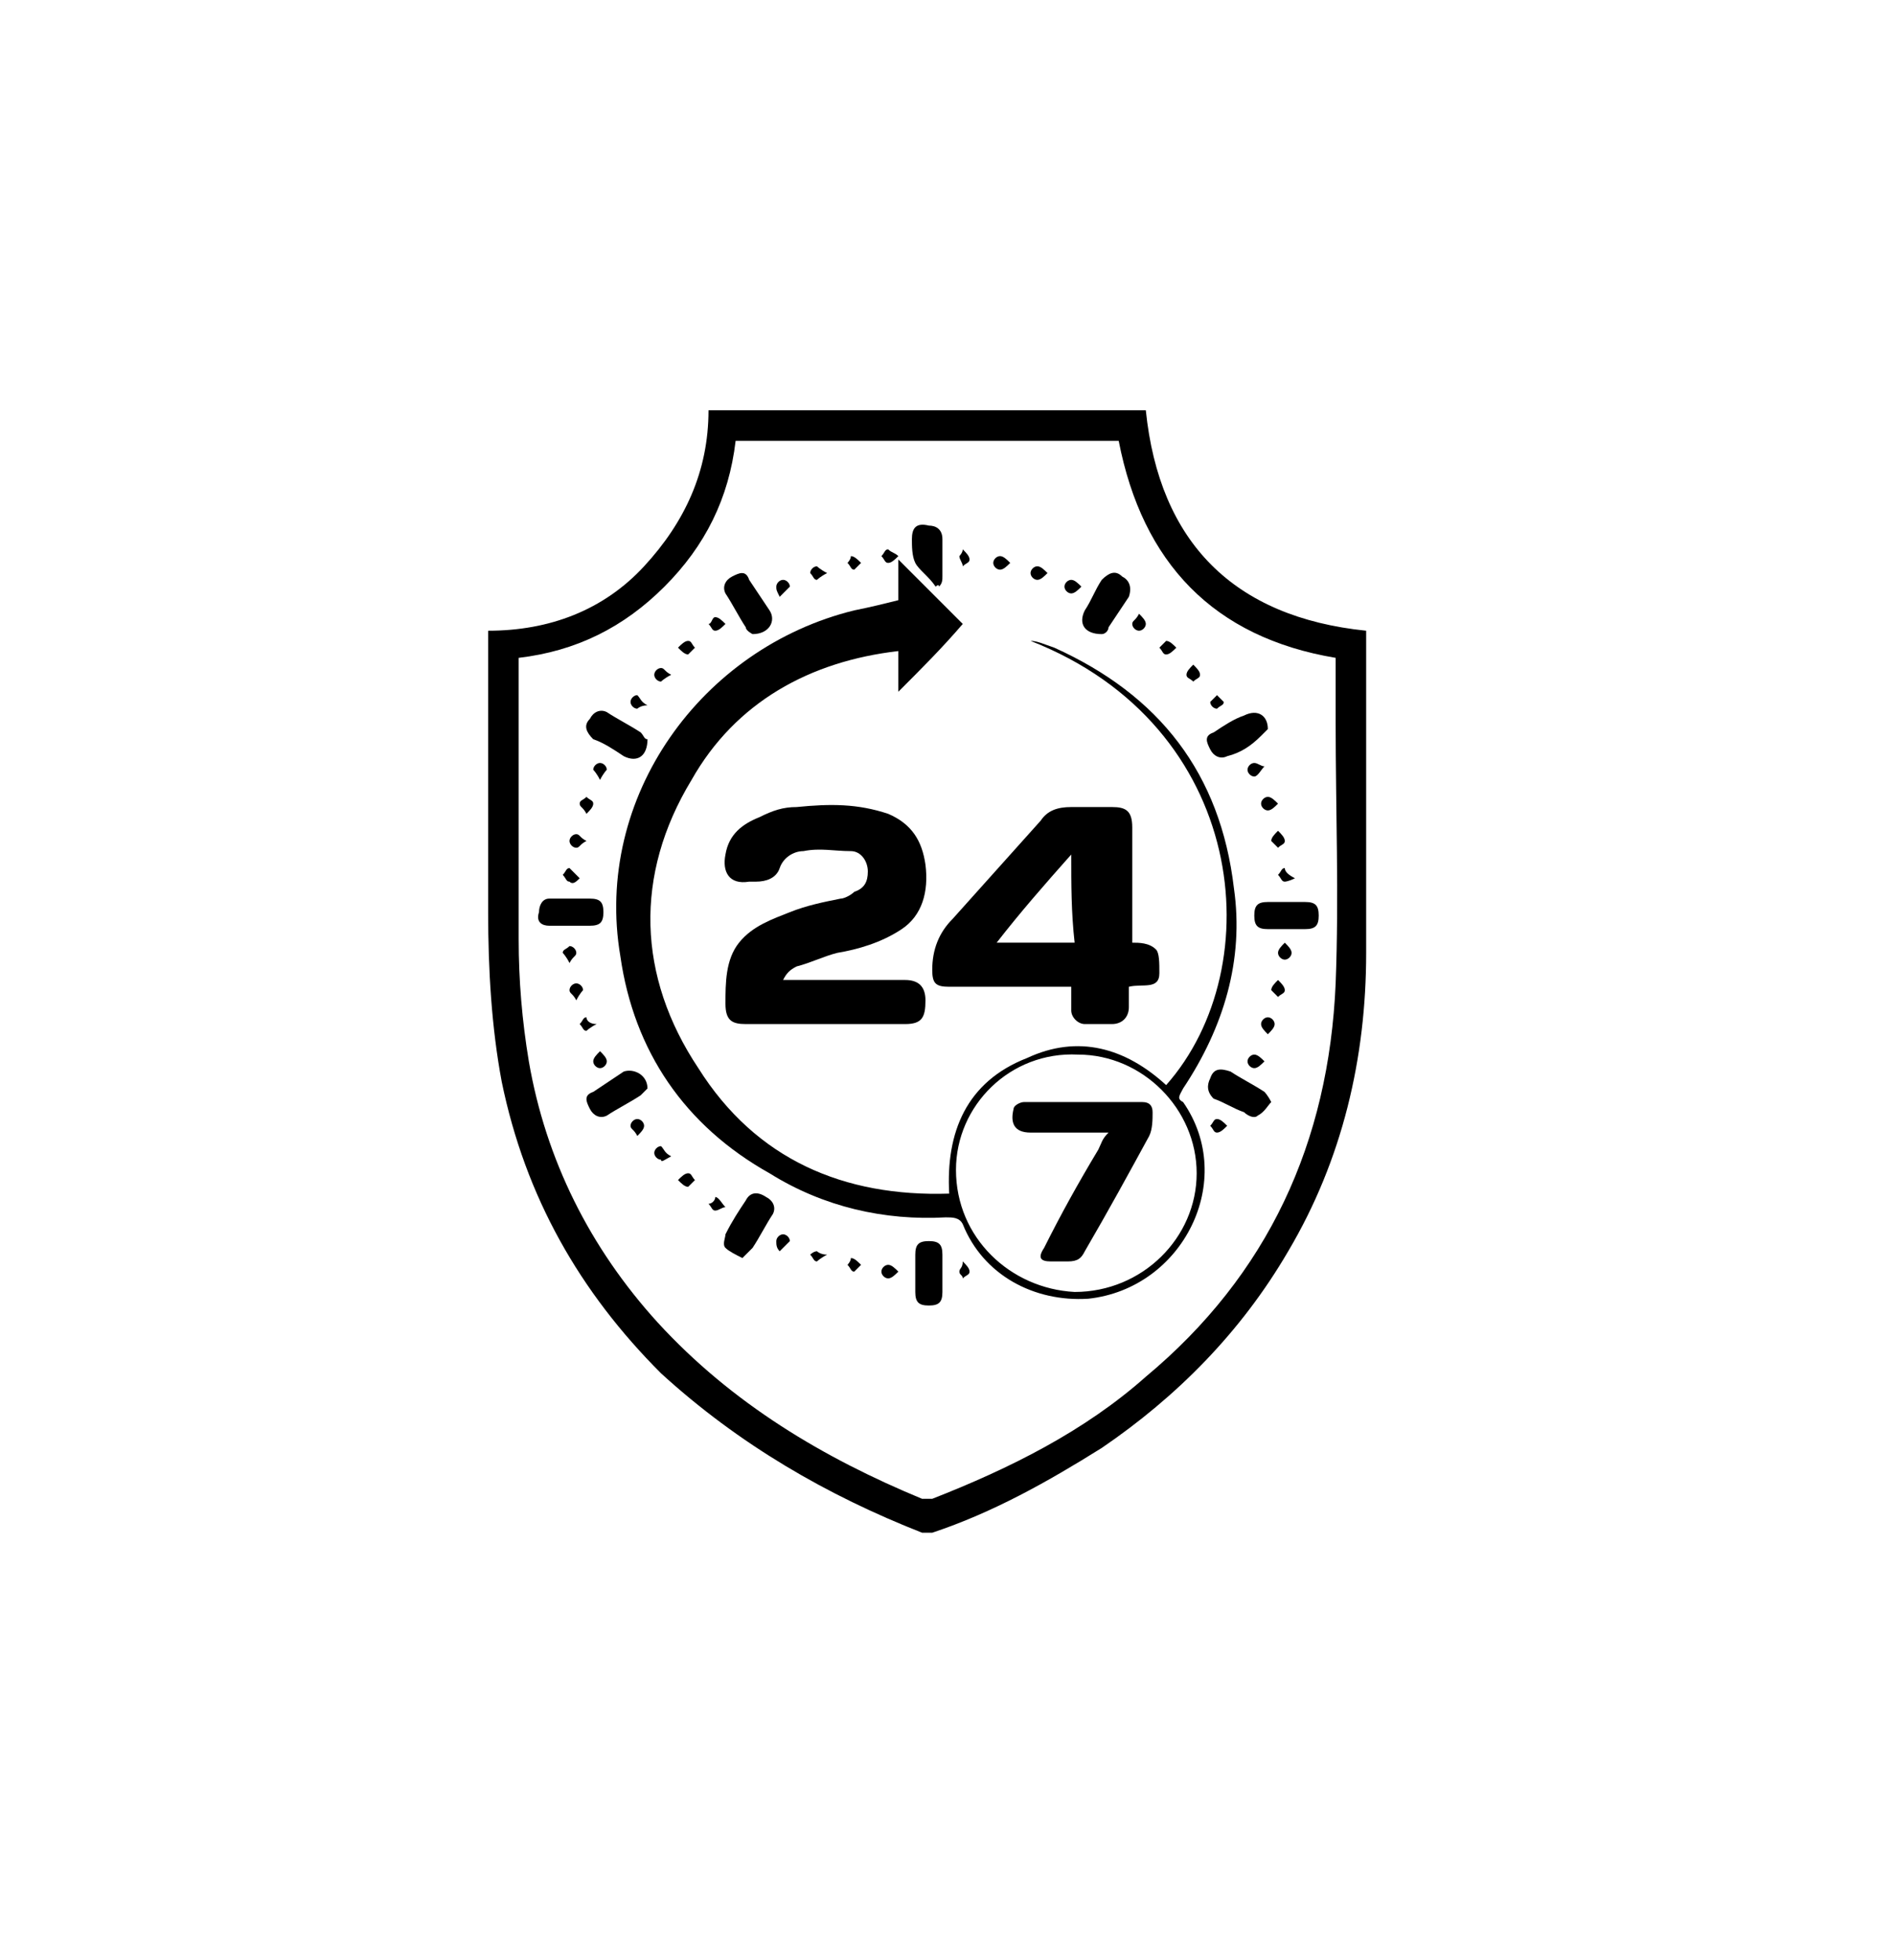<?xml version="1.0" encoding="utf-8"?>
<!-- Generator: Adobe Illustrator 26.2.1, SVG Export Plug-In . SVG Version: 6.00 Build 0)  -->
<svg version="1.1" id="Layer_1" xmlns="http://www.w3.org/2000/svg" xmlns:xlink="http://www.w3.org/1999/xlink" x="0px" y="0px"
	 viewBox="0 0 5.59 5.78" style="enable-background:new 0 0 5.59 5.78;" xml:space="preserve">
<g>
	<path d="M1.44,1.86C1.62,1.86,1.78,1.8,1.9,1.67c0.12-0.13,0.19-0.28,0.19-0.46c0.43,0,0.86,0,1.29,0
		c0.04,0.39,0.26,0.61,0.65,0.65c0,0.01,0,0.02,0,0.02c0,0.31,0,0.62,0,0.93c0,0.31-0.07,0.61-0.23,0.88
		C3.66,3.93,3.47,4.12,3.25,4.27c-0.16,0.1-0.32,0.19-0.5,0.25c-0.01,0-0.02,0-0.03,0C2.44,4.41,2.18,4.26,1.95,4.05
		C1.71,3.81,1.55,3.53,1.48,3.19c-0.03-0.16-0.04-0.33-0.04-0.5c0-0.26,0-0.53,0-0.79C1.44,1.89,1.44,1.88,1.44,1.86z M1.53,1.94
		c0,0.01,0,0.02,0,0.02c0,0.27,0,0.54,0,0.81c0,0.12,0.01,0.24,0.03,0.36c0.05,0.29,0.18,0.55,0.38,0.77
		c0.22,0.24,0.49,0.4,0.78,0.52c0.01,0,0.02,0,0.03,0C2.98,4.33,3.2,4.22,3.38,4.06c0.36-0.3,0.54-0.69,0.56-1.16
		c0.01-0.26,0-0.51,0-0.77c0-0.06,0-0.13,0-0.19C3.58,1.88,3.37,1.66,3.3,1.3c-0.37,0-0.75,0-1.13,0C2.15,1.47,2.08,1.61,1.96,1.73
		C1.84,1.85,1.7,1.92,1.53,1.94z"/>
	<path d="M2.65,1.77c0-0.04,0-0.08,0-0.12c0.06,0.06,0.13,0.13,0.19,0.19C2.78,1.91,2.72,1.97,2.65,2.04c0-0.04,0-0.08,0-0.12
		C2.39,1.95,2.17,2.07,2.04,2.3C1.87,2.58,1.88,2.88,2.06,3.15C2.23,3.42,2.49,3.53,2.8,3.52C2.79,3.34,2.85,3.19,3.03,3.12
		c0.15-0.07,0.29-0.03,0.41,0.08c0.31-0.35,0.24-1.06-0.4-1.31C3.06,1.89,3.08,1.9,3.11,1.91C3.42,2.05,3.6,2.28,3.64,2.62
		c0.03,0.21-0.03,0.41-0.15,0.59c-0.01,0.02-0.02,0.03,0,0.04c0.16,0.23,0,0.55-0.28,0.58C3.05,3.84,2.9,3.76,2.84,3.61
		C2.83,3.59,2.81,3.59,2.79,3.59C2.61,3.6,2.43,3.56,2.27,3.46c-0.25-0.14-0.4-0.36-0.44-0.64C1.75,2.35,2.07,1.91,2.52,1.8
		C2.57,1.79,2.61,1.78,2.65,1.77z M2.82,3.45c0,0.2,0.16,0.35,0.35,0.36c0.2,0,0.36-0.16,0.36-0.35c0-0.19-0.16-0.35-0.35-0.35
		C2.98,3.1,2.82,3.26,2.82,3.45z"/>
	<path d="M2.31,2.89c0.02,0,0.03,0,0.05,0c0.1,0,0.21,0,0.31,0c0.04,0,0.06,0.02,0.06,0.06c0,0.05-0.01,0.07-0.06,0.07
		c-0.16,0-0.31,0-0.47,0c-0.04,0-0.06-0.01-0.06-0.06c0-0.06,0-0.13,0.04-0.18c0.04-0.05,0.1-0.07,0.15-0.09
		c0.05-0.02,0.1-0.03,0.15-0.04c0.01,0,0.03-0.01,0.04-0.02C2.55,2.62,2.56,2.6,2.56,2.57c0-0.03-0.02-0.06-0.05-0.06
		c-0.05,0-0.09-0.01-0.14,0c-0.03,0-0.06,0.02-0.07,0.05C2.29,2.59,2.26,2.6,2.23,2.6c-0.01,0-0.02,0-0.02,0
		C2.15,2.61,2.13,2.57,2.14,2.52c0.01-0.06,0.05-0.09,0.1-0.11c0.04-0.02,0.07-0.03,0.11-0.03C2.45,2.37,2.53,2.37,2.62,2.4
		c0.07,0.03,0.1,0.08,0.11,0.15c0.01,0.08-0.01,0.15-0.07,0.19C2.6,2.78,2.53,2.8,2.47,2.81C2.43,2.82,2.39,2.84,2.35,2.85
		C2.33,2.86,2.32,2.87,2.31,2.89C2.31,2.89,2.31,2.89,2.31,2.89z"/>
	<path d="M3.16,2.91c-0.03,0-0.05,0-0.07,0c-0.1,0-0.19,0-0.29,0c-0.04,0-0.05-0.01-0.05-0.05C2.75,2.8,2.77,2.75,2.81,2.71
		c0.09-0.1,0.17-0.19,0.26-0.29c0.02-0.03,0.05-0.04,0.09-0.04c0.04,0,0.08,0,0.12,0c0.04,0,0.06,0.01,0.06,0.06
		c0,0.1,0,0.21,0,0.31c0,0.01,0,0.02,0,0.03C3.36,2.78,3.39,2.78,3.41,2.8c0.01,0.01,0.01,0.04,0.01,0.07
		C3.42,2.92,3.37,2.9,3.33,2.91c0,0.02,0,0.04,0,0.06c0,0.03-0.02,0.05-0.05,0.05c-0.03,0-0.05,0-0.08,0C3.18,3.02,3.16,3,3.16,2.98
		c0-0.01,0-0.02,0-0.03C3.16,2.93,3.16,2.92,3.16,2.91z M3.16,2.52C3.08,2.61,3.01,2.69,2.94,2.78c0.08,0,0.15,0,0.23,0
		C3.16,2.69,3.16,2.61,3.16,2.52z"/>
	<path d="M3.25,1.87C3.2,1.87,3.18,1.84,3.2,1.8c0.02-0.03,0.03-0.06,0.05-0.09C3.27,1.69,3.29,1.68,3.31,1.7
		c0.02,0.01,0.03,0.03,0.02,0.06C3.31,1.79,3.29,1.82,3.27,1.85C3.27,1.86,3.26,1.87,3.25,1.87z"/>
	<path d="M1.91,3.21c0,0-0.01,0.01-0.02,0.02c-0.03,0.02-0.07,0.04-0.1,0.06c-0.02,0.01-0.04,0-0.05-0.02
		C1.73,3.25,1.72,3.23,1.75,3.22C1.78,3.2,1.81,3.18,1.84,3.16C1.87,3.15,1.91,3.17,1.91,3.21z"/>
	<path d="M1.91,2.18c0,0.05-0.03,0.07-0.07,0.05C1.81,2.21,1.78,2.19,1.75,2.18C1.73,2.16,1.72,2.14,1.74,2.12
		C1.75,2.1,1.77,2.09,1.79,2.1c0.03,0.02,0.07,0.04,0.1,0.06C1.9,2.17,1.9,2.18,1.91,2.18z"/>
	<path d="M3.75,3.25C3.74,3.26,3.73,3.28,3.71,3.29c-0.01,0.01-0.03,0-0.04-0.01C3.64,3.27,3.61,3.25,3.58,3.24
		C3.56,3.22,3.56,3.2,3.57,3.18C3.58,3.15,3.6,3.15,3.63,3.16c0.03,0.02,0.07,0.04,0.1,0.06C3.73,3.22,3.74,3.23,3.75,3.25z"/>
	<path d="M3.74,2.15c0,0-0.01,0.01-0.02,0.02C3.69,2.2,3.66,2.22,3.62,2.23c-0.02,0.01-0.04,0-0.05-0.02
		C3.56,2.19,3.55,2.17,3.58,2.16c0.03-0.02,0.06-0.04,0.09-0.05C3.71,2.09,3.74,2.11,3.74,2.15z"/>
	<path d="M2.22,1.87c0,0-0.02-0.01-0.02-0.02c-0.02-0.03-0.04-0.07-0.06-0.1c-0.01-0.02,0-0.04,0.02-0.05
		C2.18,1.69,2.2,1.68,2.21,1.71C2.23,1.74,2.25,1.77,2.27,1.8C2.29,1.83,2.27,1.87,2.22,1.87z"/>
	<path d="M2.19,3.71C2.17,3.7,2.15,3.69,2.14,3.68c-0.01-0.01,0-0.03,0-0.04C2.16,3.6,2.18,3.57,2.2,3.54
		c0.01-0.02,0.03-0.03,0.06-0.01c0.02,0.01,0.03,0.03,0.02,0.05c-0.02,0.03-0.04,0.07-0.06,0.1C2.21,3.69,2.2,3.7,2.19,3.71z"/>
	<path d="M3.79,2.74c-0.02,0-0.04,0-0.05,0C3.71,2.74,3.7,2.73,3.7,2.7c0-0.03,0.01-0.04,0.04-0.04c0.04,0,0.08,0,0.11,0
		c0.03,0,0.04,0.01,0.04,0.04c0,0.03-0.01,0.04-0.04,0.04c-0.01,0-0.02,0-0.03,0C3.81,2.74,3.8,2.74,3.79,2.74z"/>
	<path d="M1.68,2.65c0.02,0,0.04,0,0.06,0c0.03,0,0.04,0.01,0.04,0.04c0,0.03-0.01,0.04-0.04,0.04c-0.04,0-0.08,0-0.12,0
		c-0.02,0-0.04-0.01-0.03-0.04c0-0.02,0.01-0.04,0.03-0.04C1.64,2.65,1.66,2.65,1.68,2.65z"/>
	<path d="M2.78,3.76c0,0.02,0,0.04,0,0.05c0,0.03-0.01,0.04-0.04,0.04c-0.03,0-0.04-0.01-0.04-0.04c0-0.04,0-0.08,0-0.11
		c0-0.03,0.01-0.04,0.04-0.04c0.03,0,0.04,0.01,0.04,0.04c0,0,0,0,0,0C2.78,3.72,2.78,3.74,2.78,3.76z"/>
	<path d="M2.76,1.73C2.74,1.7,2.71,1.68,2.7,1.66C2.69,1.64,2.69,1.61,2.69,1.59c0-0.03,0.01-0.05,0.05-0.04
		c0.02,0,0.04,0.01,0.04,0.04c0,0.04,0,0.07,0,0.11c0,0.01,0,0.02-0.01,0.03C2.77,1.72,2.76,1.73,2.76,1.73z"/>
	<path d="M3.73,2.26C3.72,2.27,3.71,2.29,3.7,2.29c-0.01,0-0.02-0.01-0.02-0.02c0-0.01,0.01-0.02,0.02-0.02
		C3.71,2.25,3.72,2.26,3.73,2.26z"/>
	<path d="M2.44,3.7C2.42,3.71,2.41,3.72,2.41,3.72c-0.01,0-0.01-0.01-0.02-0.02C2.39,3.7,2.4,3.69,2.41,3.69
		C2.41,3.69,2.42,3.7,2.44,3.7z"/>
	<path d="M3.82,2.59C3.8,2.6,3.79,2.6,3.79,2.6c-0.01,0-0.01-0.01-0.02-0.02c0.01-0.01,0.01-0.02,0.02-0.02
		C3.79,2.57,3.8,2.58,3.82,2.59z"/>
	<path d="M3.52,1.96c0.01,0.01,0.02,0.02,0.02,0.03C3.54,2,3.53,2,3.52,2.01C3.51,2,3.5,2,3.5,1.99C3.5,1.98,3.51,1.97,3.52,1.96z"
		/>
	<path d="M1.98,1.99C1.96,2,1.95,2.01,1.95,2.01C1.94,2.01,1.93,2,1.93,1.99c0-0.01,0.01-0.02,0.02-0.02
		C1.96,1.97,1.96,1.98,1.98,1.99z"/>
	<path d="M1.7,2.95C1.69,2.93,1.68,2.93,1.68,2.92c0-0.01,0.01-0.02,0.02-0.02c0.01,0,0.02,0.01,0.02,0.02
		C1.72,2.92,1.71,2.93,1.7,2.95z"/>
	<path d="M3.77,2.89C3.78,2.9,3.79,2.91,3.79,2.92c0,0.01-0.01,0.01-0.02,0.02C3.76,2.93,3.75,2.92,3.75,2.92
		C3.75,2.91,3.76,2.9,3.77,2.89z"/>
	<path d="M3.74,3.05C3.73,3.04,3.72,3.03,3.72,3.02c0-0.01,0.01-0.02,0.02-0.02c0.01,0,0.02,0.01,0.02,0.02
		C3.76,3.03,3.75,3.04,3.74,3.05z"/>
	<path d="M3.73,3.13C3.72,3.14,3.71,3.15,3.7,3.15c-0.01,0-0.02-0.01-0.02-0.02c0-0.01,0.01-0.02,0.02-0.02
		C3.71,3.11,3.72,3.12,3.73,3.13z"/>
	<path d="M2,3.48c0.01-0.01,0.02-0.02,0.03-0.02c0.01,0,0.01,0.01,0.02,0.02C2.04,3.49,2.03,3.5,2.03,3.5C2.02,3.5,2.01,3.49,2,3.48
		z"/>
	<path d="M2,1.91C2.01,1.9,2.02,1.89,2.03,1.89c0.01,0,0.01,0.01,0.02,0.02C2.04,1.92,2.03,1.93,2.03,1.93
		C2.02,1.93,2.01,1.92,2,1.91z"/>
	<path d="M2.98,1.66C2.97,1.67,2.96,1.68,2.95,1.68c-0.01,0-0.02-0.01-0.02-0.02c0-0.01,0.01-0.02,0.02-0.02
		C2.96,1.64,2.97,1.65,2.98,1.66z"/>
	<path d="M2.44,1.69C2.42,1.7,2.41,1.71,2.41,1.71c-0.01,0-0.01-0.01-0.02-0.02C2.39,1.68,2.4,1.67,2.41,1.67
		C2.41,1.67,2.42,1.68,2.44,1.69z"/>
	<path d="M1.76,3.02C1.74,3.03,1.73,3.04,1.73,3.04c-0.01,0-0.01-0.01-0.02-0.02c0.01-0.01,0.01-0.02,0.02-0.02
		C1.73,3.01,1.74,3.02,1.76,3.02z"/>
	<path d="M1.73,2.4C1.72,2.38,1.71,2.38,1.71,2.37c0-0.01,0.01-0.01,0.02-0.02c0.01,0.01,0.02,0.01,0.02,0.02
		C1.75,2.38,1.74,2.39,1.73,2.4z"/>
	<path d="M1.68,2.84C1.67,2.82,1.66,2.81,1.66,2.81c0-0.01,0.01-0.01,0.02-0.02C1.69,2.79,1.7,2.8,1.7,2.81
		C1.7,2.82,1.69,2.82,1.68,2.84z"/>
	<path d="M1.71,2.59C1.7,2.6,1.69,2.61,1.68,2.6c-0.01,0-0.01-0.01-0.02-0.02c0.01-0.01,0.01-0.02,0.02-0.02
		C1.69,2.57,1.7,2.58,1.71,2.59z"/>
	<path d="M1.91,2.08C1.89,2.08,1.88,2.09,1.88,2.09c-0.01,0-0.02-0.01-0.02-0.02c0-0.01,0.01-0.02,0.02-0.02
		C1.89,2.06,1.89,2.07,1.91,2.08z"/>
	<path d="M2.14,3.56C2.13,3.56,2.12,3.57,2.11,3.57c-0.01,0-0.01-0.01-0.02-0.02C2.1,3.55,2.11,3.54,2.11,3.53
		C2.12,3.53,2.13,3.55,2.14,3.56z"/>
	<path d="M2.3,3.69C2.29,3.68,2.29,3.67,2.29,3.66c0-0.01,0.01-0.02,0.02-0.02c0.01,0,0.02,0.01,0.02,0.02
		C2.32,3.67,2.31,3.68,2.3,3.69z"/>
	<path d="M2.3,1.76C2.29,1.74,2.29,1.74,2.29,1.73c0-0.01,0.01-0.02,0.02-0.02c0.01,0,0.02,0.01,0.02,0.02
		C2.32,1.74,2.31,1.75,2.3,1.76z"/>
	<path d="M3.59,2.05C3.6,2.06,3.61,2.07,3.61,2.07c0,0.01-0.01,0.01-0.02,0.02C3.58,2.09,3.57,2.08,3.57,2.07
		C3.57,2.07,3.58,2.06,3.59,2.05z"/>
	<path d="M2.54,3.73C2.53,3.74,2.52,3.75,2.52,3.75c-0.01,0-0.01-0.01-0.02-0.02C2.5,3.73,2.51,3.72,2.51,3.71
		C2.52,3.71,2.53,3.72,2.54,3.73z"/>
	<path d="M2.65,3.75C2.64,3.76,2.63,3.77,2.62,3.77c-0.01,0-0.02-0.01-0.02-0.02c0-0.01,0.01-0.02,0.02-0.02
		C2.63,3.73,2.64,3.74,2.65,3.75z"/>
	<path d="M2.84,1.62c0.01,0.01,0.02,0.02,0.02,0.03c0,0.01-0.01,0.01-0.02,0.02C2.84,1.66,2.83,1.65,2.83,1.64
		C2.83,1.64,2.84,1.63,2.84,1.62z"/>
	<path d="M2.65,1.64C2.64,1.65,2.63,1.66,2.62,1.66c-0.01,0-0.01-0.01-0.02-0.02c0.01-0.01,0.01-0.02,0.02-0.02
		C2.63,1.63,2.64,1.63,2.65,1.64z"/>
	<path d="M3.09,1.69C3.08,1.7,3.07,1.71,3.06,1.71c-0.01,0-0.02-0.01-0.02-0.02c0-0.01,0.01-0.02,0.02-0.02
		C3.07,1.67,3.08,1.68,3.09,1.69z"/>
	<path d="M3.47,1.91C3.46,1.92,3.45,1.93,3.44,1.93c-0.01,0-0.01-0.01-0.02-0.02C3.43,1.9,3.44,1.89,3.44,1.89
		C3.45,1.89,3.46,1.9,3.47,1.91z"/>
	<path d="M2.84,3.72c0.01,0.01,0.02,0.02,0.02,0.03c0,0.01-0.01,0.01-0.02,0.02C2.84,3.76,2.83,3.76,2.83,3.75
		C2.83,3.74,2.84,3.74,2.84,3.72z"/>
	<path d="M3.77,2.37C3.76,2.38,3.75,2.39,3.74,2.39c-0.01,0-0.02-0.01-0.02-0.02c0-0.01,0.01-0.02,0.02-0.02
		C3.75,2.35,3.76,2.36,3.77,2.37z"/>
	<path d="M1.98,3.41C1.96,3.42,1.95,3.43,1.95,3.42c-0.01,0-0.02-0.01-0.02-0.02c0-0.01,0.01-0.02,0.02-0.02
		C1.96,3.39,1.96,3.4,1.98,3.41z"/>
	<path d="M3.36,1.81c0.01,0.01,0.02,0.02,0.02,0.03c0,0.01-0.01,0.02-0.02,0.02c-0.01,0-0.02-0.01-0.02-0.02
		C3.34,1.83,3.35,1.83,3.36,1.81z"/>
	<path d="M3.62,3.32C3.61,3.33,3.6,3.34,3.59,3.34c-0.01,0-0.01-0.01-0.02-0.02C3.58,3.31,3.58,3.3,3.59,3.3
		C3.6,3.3,3.61,3.31,3.62,3.32z"/>
	<path d="M1.88,3.35C1.87,3.33,1.86,3.33,1.86,3.32c0-0.01,0.01-0.02,0.02-0.02c0.01,0,0.02,0.01,0.02,0.02
		C1.9,3.33,1.89,3.34,1.88,3.35z"/>
	<path d="M2.14,1.84C2.13,1.85,2.12,1.86,2.11,1.86c-0.01,0-0.01-0.01-0.02-0.02C2.1,1.84,2.1,1.82,2.11,1.82
		C2.12,1.82,2.13,1.83,2.14,1.84z"/>
	<path d="M1.77,3.1c0.01,0.01,0.02,0.02,0.02,0.03c0,0.01-0.01,0.02-0.02,0.02c-0.01,0-0.02-0.01-0.02-0.02
		C1.75,3.12,1.76,3.11,1.77,3.1z"/>
	<path d="M3.77,2.45c0.01,0.01,0.02,0.02,0.02,0.03c0,0.01-0.01,0.01-0.02,0.02C3.76,2.49,3.75,2.48,3.75,2.48
		C3.75,2.47,3.76,2.46,3.77,2.45z"/>
	<path d="M1.77,2.3C1.76,2.28,1.75,2.27,1.75,2.27c0-0.01,0.01-0.02,0.02-0.02c0.01,0,0.02,0.01,0.02,0.02
		C1.79,2.27,1.78,2.28,1.77,2.3z"/>
	<path d="M3.79,2.78C3.8,2.79,3.81,2.8,3.81,2.81c0,0.01-0.01,0.02-0.02,0.02c-0.01,0-0.02-0.01-0.02-0.02
		C3.77,2.8,3.78,2.79,3.79,2.78z"/>
	<path d="M3.19,1.73C3.18,1.74,3.17,1.75,3.16,1.75c-0.01,0-0.02-0.01-0.02-0.02c0-0.01,0.01-0.02,0.02-0.02
		C3.17,1.71,3.18,1.72,3.19,1.73z"/>
	<path d="M2.54,1.66C2.53,1.67,2.52,1.68,2.52,1.68c-0.01,0-0.01-0.01-0.02-0.02C2.5,1.66,2.51,1.65,2.51,1.64
		C2.52,1.64,2.53,1.65,2.54,1.66z"/>
	<path d="M1.73,2.48C1.71,2.49,1.71,2.5,1.7,2.5c-0.01,0-0.02-0.01-0.02-0.02c0-0.01,0.01-0.02,0.02-0.02
		C1.71,2.46,1.71,2.47,1.73,2.48z"/>
	<path d="M3.27,3.34c-0.08,0-0.16,0-0.23,0c-0.05,0-0.06-0.03-0.05-0.07c0-0.01,0.02-0.02,0.03-0.02c0.12,0,0.23,0,0.35,0
		c0.02,0,0.03,0.01,0.03,0.03c0,0.02,0,0.05-0.01,0.07C3.33,3.46,3.27,3.57,3.2,3.69C3.19,3.71,3.18,3.72,3.15,3.72
		c-0.02,0-0.03,0-0.05,0c-0.03,0-0.04-0.01-0.02-0.04c0.05-0.1,0.1-0.19,0.16-0.29C3.25,3.37,3.25,3.36,3.27,3.34z"/>
</g>
</svg>
